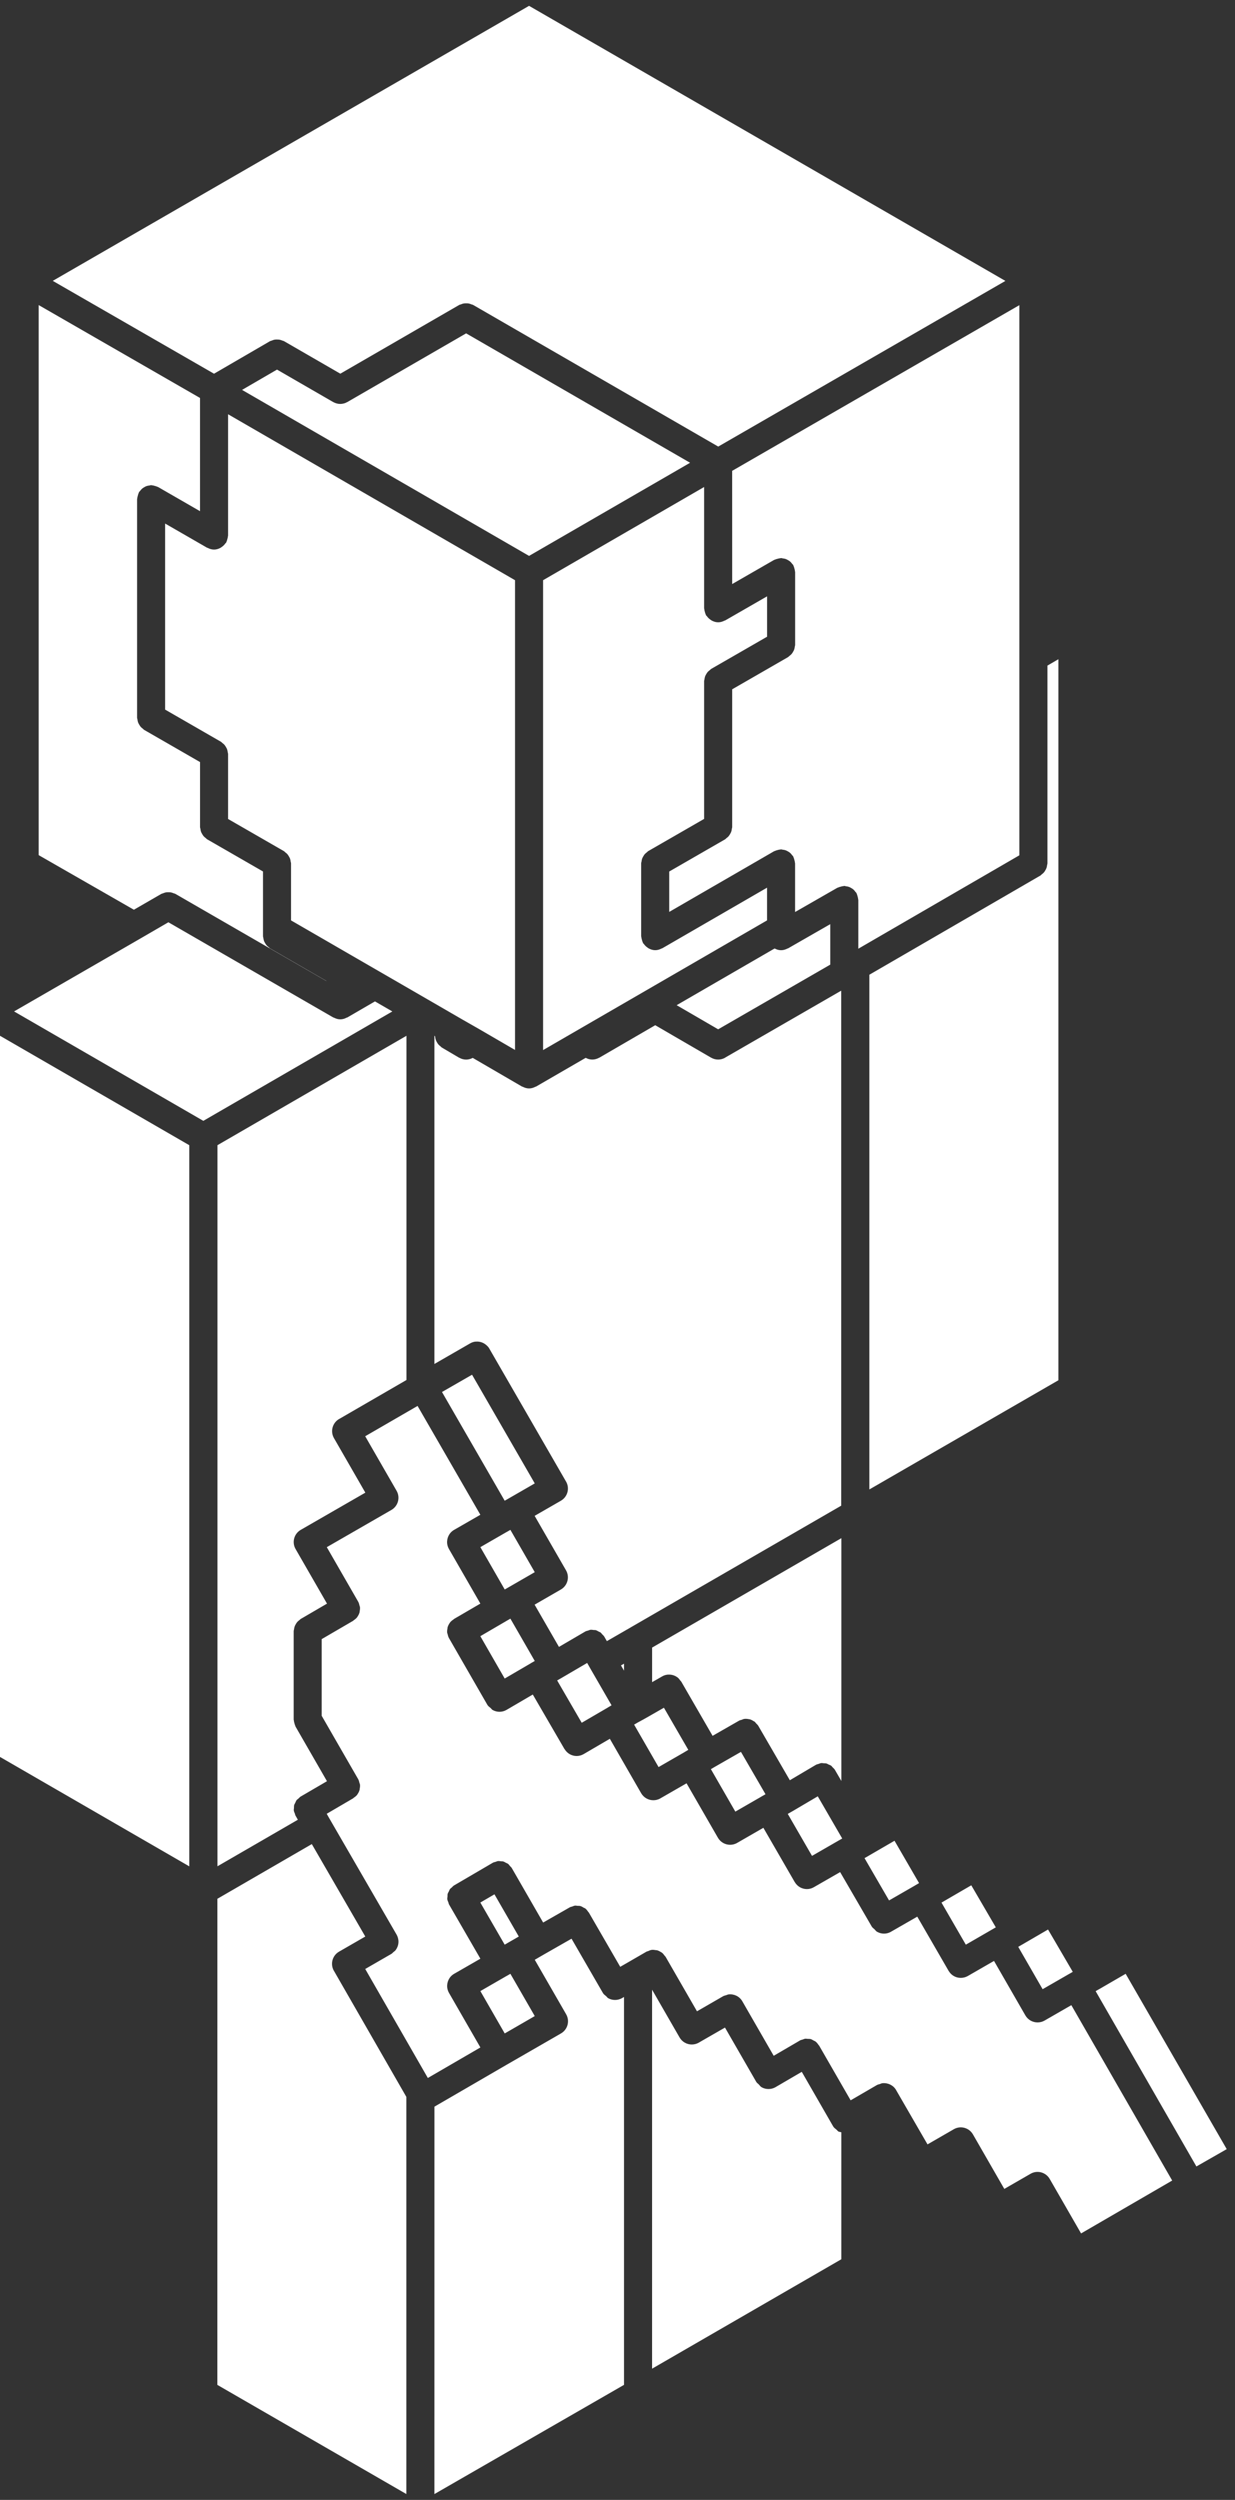 <svg width="44" height="89" viewBox="0 0 44 89" fill="none" xmlns="http://www.w3.org/2000/svg">
<rect x="0" y="0" width="44" height="89" fill="#333333" stroke="none"/>
<path d="M15.477 88.792L22.232 84.904V71.094L22.16 71.136C22.082 71.18 21.997 71.201 21.912 71.201C21.826 71.201 21.741 71.18 21.666 71.137C21.637 71.12 21.62 71.088 21.595 71.067C21.554 71.032 21.508 71.003 21.48 70.953L20.362 69.02L19.417 69.559L19.052 69.77L20.17 71.71C20.308 71.949 20.226 72.255 19.986 72.393L18.05 73.508L15.478 75L15.477 88.792Z" fill="white"/>
<path d="M7.744 84.905L14.477 88.791V74.652L11.897 70.164C11.896 70.164 11.896 70.164 11.896 70.164C11.758 69.925 11.84 69.619 12.08 69.481L13.014 68.943L11.109 65.652L7.745 67.599L7.744 84.905Z" fill="white"/>
<path d="M13.978 36.009L13.359 35.651L12.374 36.223C12.373 36.223 12.372 36.223 12.372 36.223C12.364 36.227 12.354 36.227 12.347 36.231C12.28 36.266 12.205 36.29 12.123 36.29C12.041 36.29 11.968 36.266 11.899 36.231C11.891 36.227 11.882 36.228 11.875 36.223C11.875 36.223 11.874 36.223 11.873 36.223L5.999 32.834L5.023 33.4L0.501 36.008L7.244 39.904L13.978 36.009Z" fill="white"/>
<path d="M18.483 68.943L17.616 67.44L17.113 67.733L17.981 69.233L18.118 69.153L18.483 68.943Z" fill="white"/>
<path d="M26.947 74.123L25.829 72.184L24.898 72.719L24.896 72.721C24.817 72.766 24.731 72.787 24.646 72.787C24.473 72.787 24.305 72.697 24.212 72.537L23.232 70.836V84.328L29.975 80.432V75.912C29.939 75.9 29.9 75.9 29.866 75.882C29.842 75.867 29.828 75.84 29.805 75.822C29.76 75.785 29.712 75.752 29.681 75.698L28.565 73.76L27.632 74.304L27.63 74.306C27.551 74.351 27.465 74.372 27.38 74.372C27.294 74.372 27.209 74.351 27.134 74.308C27.092 74.285 27.064 74.24 27.029 74.204C27.003 74.177 26.968 74.159 26.949 74.124L26.947 74.123Z" fill="white"/>
<path d="M28.997 67.186C28.918 67.233 28.832 67.254 28.747 67.254C28.661 67.254 28.576 67.231 28.501 67.189C28.427 67.147 28.363 67.085 28.316 67.006C28.316 67.006 28.315 67.005 28.314 67.004C28.314 67.004 28.313 67.004 28.313 67.003C28.313 67.002 28.313 67.002 28.312 67.001L27.197 65.072L26.264 65.609C26.263 65.61 26.263 65.611 26.262 65.611C26.183 65.656 26.097 65.677 26.012 65.677C25.839 65.677 25.671 65.587 25.578 65.427L24.46 63.488L23.529 64.023C23.528 64.024 23.528 64.025 23.527 64.025C23.448 64.07 23.362 64.091 23.277 64.091C23.104 64.091 22.936 64.001 22.843 63.841L21.727 61.903L20.794 62.448C20.715 62.494 20.628 62.516 20.542 62.516C20.373 62.516 20.21 62.428 20.116 62.273C20.114 62.27 20.111 62.27 20.11 62.268C20.11 62.267 20.109 62.267 20.109 62.266L18.982 60.327L18.047 60.874C18.046 60.874 18.046 60.874 18.045 60.875C17.966 60.921 17.88 60.942 17.795 60.942C17.709 60.942 17.624 60.919 17.549 60.877C17.521 60.861 17.504 60.829 17.48 60.809C17.438 60.773 17.393 60.744 17.364 60.695C17.364 60.695 17.364 60.694 17.364 60.693C17.363 60.693 17.362 60.693 17.362 60.692L15.995 58.318C15.969 58.272 15.957 58.222 15.946 58.173C15.943 58.158 15.934 58.146 15.932 58.132C15.925 58.077 15.932 58.024 15.943 57.971C15.945 57.961 15.942 57.95 15.945 57.941C15.961 57.882 15.988 57.828 16.024 57.778C16.026 57.775 16.026 57.771 16.028 57.769C16.061 57.725 16.105 57.69 16.152 57.658C16.162 57.652 16.167 57.642 16.176 57.637L16.178 57.636C16.178 57.636 16.179 57.636 16.179 57.635L17.114 57.09L15.995 55.147C15.961 55.087 15.94 55.023 15.932 54.959C15.909 54.766 15.999 54.568 16.179 54.465C16.18 54.464 16.181 54.464 16.181 54.464L17.114 53.928L14.877 50.053L13.011 51.132L14.129 53.073C14.267 53.312 14.185 53.618 13.945 53.756L11.643 55.081L12.761 57.022C12.787 57.068 12.799 57.118 12.81 57.167C12.813 57.182 12.822 57.194 12.824 57.208C12.831 57.263 12.824 57.316 12.813 57.369C12.811 57.379 12.814 57.39 12.811 57.399C12.795 57.458 12.768 57.512 12.732 57.562C12.73 57.565 12.73 57.569 12.728 57.571C12.695 57.615 12.651 57.65 12.604 57.682C12.594 57.688 12.589 57.698 12.58 57.703L12.578 57.704C12.578 57.704 12.577 57.704 12.577 57.705L11.461 58.355V61.084L12.762 63.342C12.786 63.384 12.795 63.43 12.807 63.476C12.811 63.494 12.822 63.51 12.825 63.529C12.832 63.583 12.825 63.636 12.814 63.69C12.812 63.699 12.815 63.71 12.812 63.719C12.796 63.778 12.769 63.832 12.733 63.882C12.731 63.885 12.731 63.888 12.729 63.892C12.696 63.935 12.652 63.97 12.605 64.001C12.595 64.008 12.59 64.017 12.581 64.022L12.579 64.024L11.64 64.573L11.722 64.718C11.722 64.718 11.723 64.718 11.723 64.719L14.129 68.874C14.129 68.875 14.13 68.876 14.13 68.876C14.163 68.934 14.182 68.995 14.191 69.057C14.191 69.06 14.193 69.062 14.193 69.064C14.21 69.191 14.174 69.321 14.097 69.424C14.097 69.425 14.097 69.426 14.096 69.427C14.074 69.456 14.041 69.477 14.012 69.501C13.991 69.52 13.974 69.543 13.948 69.558C13.948 69.559 13.947 69.559 13.947 69.559L13.012 70.098L15.243 73.979L17.115 72.892L15.997 70.951C15.963 70.891 15.942 70.827 15.934 70.763C15.911 70.57 16.001 70.372 16.181 70.269C16.182 70.268 16.183 70.268 16.183 70.268L17.115 69.732L16 67.805L15.999 67.803C15.985 67.78 15.983 67.754 15.975 67.73C15.96 67.692 15.941 67.655 15.936 67.616C15.932 67.583 15.94 67.55 15.943 67.516C15.945 67.485 15.941 67.454 15.949 67.424C15.958 67.393 15.977 67.364 15.993 67.334C16.007 67.307 16.014 67.277 16.033 67.252C16.049 67.231 16.073 67.217 16.093 67.199C16.121 67.172 16.146 67.14 16.181 67.121L17.548 66.322C17.549 66.321 17.549 66.32 17.55 66.32C17.586 66.299 17.625 66.293 17.663 66.282C17.687 66.275 17.711 66.26 17.736 66.258C17.776 66.252 17.815 66.26 17.855 66.265C17.878 66.268 17.903 66.264 17.926 66.27C17.962 66.28 17.993 66.301 18.027 66.319C18.05 66.331 18.078 66.339 18.099 66.354C18.127 66.375 18.148 66.408 18.172 66.436C18.192 66.458 18.215 66.475 18.231 66.501C18.232 66.502 18.233 66.503 18.233 66.504L19.351 68.445L20.297 67.905C20.325 67.888 20.358 67.884 20.387 67.875C20.419 67.864 20.449 67.848 20.483 67.843C20.515 67.839 20.546 67.848 20.579 67.85C20.61 67.852 20.642 67.848 20.674 67.857C20.719 67.869 20.759 67.893 20.8 67.919C20.815 67.927 20.832 67.931 20.847 67.94C20.891 67.973 20.926 68.018 20.958 68.067C20.964 68.075 20.974 68.081 20.979 68.089C20.98 68.089 20.981 68.091 20.981 68.092C20.981 68.092 20.981 68.093 20.982 68.094L22.097 70.021L22.482 69.8C22.483 69.8 22.483 69.799 22.483 69.799L23.03 69.483C23.03 69.483 23.03 69.483 23.031 69.482C23.05 69.471 23.069 69.471 23.089 69.463C23.131 69.444 23.174 69.424 23.218 69.418C23.271 69.412 23.322 69.42 23.373 69.429C23.385 69.432 23.397 69.428 23.408 69.432C23.462 69.446 23.511 69.473 23.557 69.503C23.564 69.508 23.574 69.51 23.581 69.516C23.619 69.544 23.649 69.585 23.679 69.625C23.69 69.64 23.704 69.648 23.713 69.664C23.713 69.664 23.714 69.664 23.714 69.665L24.832 71.605L25.763 71.068C25.764 71.068 25.764 71.068 25.765 71.067C25.798 71.048 25.834 71.043 25.869 71.032C25.897 71.023 25.925 71.008 25.954 71.004C26.147 70.98 26.346 71.07 26.449 71.251L27.565 73.189L28.498 72.645C28.499 72.644 28.499 72.643 28.5 72.643C28.529 72.626 28.561 72.622 28.592 72.612C28.623 72.602 28.654 72.585 28.687 72.581C28.717 72.577 28.746 72.585 28.775 72.586C28.809 72.588 28.844 72.585 28.879 72.593C28.918 72.604 28.952 72.626 28.988 72.646C29.009 72.658 29.032 72.664 29.05 72.677C29.095 72.71 29.131 72.755 29.163 72.804C29.168 72.812 29.177 72.817 29.182 72.825C29.183 72.826 29.184 72.826 29.184 72.827L30.306 74.774L31.244 74.229C31.275 74.211 31.31 74.207 31.344 74.196C31.373 74.186 31.402 74.17 31.432 74.166C31.624 74.142 31.824 74.231 31.928 74.411C31.928 74.412 31.928 74.413 31.928 74.413L33.045 76.343L33.98 75.804C34.219 75.665 34.525 75.747 34.664 75.988L35.781 77.928L36.715 77.39C36.954 77.251 37.26 77.333 37.399 77.574L38.516 79.513L41.762 77.63L38.169 71.386L37.215 71.935C37.137 71.98 37.05 72.001 36.965 72.001C36.792 72.001 36.624 71.911 36.531 71.751L35.414 69.811L34.48 70.349C34.401 70.394 34.315 70.415 34.23 70.415C34.144 70.415 34.059 70.394 33.984 70.351C33.91 70.31 33.846 70.247 33.799 70.169C33.799 70.167 33.798 70.167 33.797 70.166C33.797 70.165 33.796 70.165 33.796 70.165C33.796 70.165 33.796 70.164 33.795 70.163L32.68 68.235L31.748 68.77C31.747 68.771 31.747 68.772 31.746 68.772C31.667 68.818 31.581 68.84 31.495 68.84C31.409 68.84 31.324 68.817 31.249 68.775C31.209 68.754 31.186 68.714 31.155 68.684C31.123 68.653 31.084 68.631 31.06 68.59C31.06 68.589 31.059 68.589 31.059 68.589L29.932 66.649L28.997 67.186Z" fill="white"/>
<path d="M17.982 72.393L19.052 71.775L18.184 70.27L18.048 70.348H18.046L17.114 70.885L17.982 72.393Z" fill="white"/>
<path d="M6.744 40.771L0 36.875V62.549L6.744 66.445V40.771Z" fill="white"/>
<path d="M36.414 69.231H36.413L36.277 69.31L37.146 70.818L38.101 70.268H38.103L38.22 70.2L37.339 68.693L36.414 69.231Z" fill="white"/>
<path d="M35.344 68.693L35.478 68.616L34.604 67.119L33.681 67.655L33.679 67.656L33.678 67.657L33.543 67.735L34.41 69.233L35.344 68.693Z" fill="white"/>
<path d="M43.705 76.512L40.104 70.27L39.163 70.815L39.161 70.816H39.159L39.157 70.817L39.155 70.818L39.035 70.888L42.625 77.129L43.705 76.512Z" fill="white"/>
<path d="M32.608 67.121L32.61 67.119L32.744 67.041L31.869 65.533L30.947 66.068L30.945 66.07H30.943L30.94 66.073L30.801 66.152L31.675 67.658L32.608 67.121Z" fill="white"/>
<path d="M26.086 20.793L27.579 19.934C27.588 19.929 27.598 19.929 27.606 19.925C27.636 19.91 27.668 19.902 27.701 19.894C27.733 19.885 27.765 19.876 27.799 19.874C27.809 19.874 27.818 19.868 27.828 19.868C27.849 19.868 27.868 19.878 27.89 19.88C27.924 19.884 27.956 19.889 27.99 19.9C28.02 19.911 28.048 19.926 28.076 19.942C28.103 19.958 28.129 19.973 28.153 19.994C28.179 20.017 28.2 20.043 28.221 20.071C28.234 20.088 28.251 20.099 28.262 20.118C28.267 20.127 28.267 20.138 28.272 20.147C28.287 20.176 28.294 20.208 28.303 20.24C28.312 20.273 28.321 20.305 28.323 20.339C28.324 20.349 28.329 20.358 28.329 20.368V22.96C28.329 22.981 28.319 22.999 28.317 23.019C28.312 23.054 28.308 23.088 28.296 23.122C28.285 23.153 28.27 23.18 28.254 23.207C28.238 23.234 28.223 23.26 28.202 23.284C28.178 23.311 28.15 23.333 28.121 23.355C28.105 23.367 28.095 23.383 28.077 23.394L26.086 24.54V29.447C26.086 29.468 26.076 29.487 26.073 29.508C26.069 29.543 26.064 29.575 26.053 29.608C26.042 29.639 26.027 29.666 26.01 29.694C25.994 29.721 25.98 29.747 25.958 29.771C25.936 29.798 25.908 29.818 25.88 29.84C25.863 29.853 25.853 29.87 25.834 29.881L23.843 31.027V32.465L27.577 30.306C27.586 30.301 27.596 30.301 27.604 30.297C27.633 30.282 27.664 30.274 27.696 30.265C27.73 30.255 27.763 30.246 27.799 30.244C27.809 30.244 27.818 30.239 27.827 30.239C27.847 30.239 27.864 30.248 27.884 30.25C27.92 30.254 27.954 30.259 27.988 30.271C28.018 30.281 28.045 30.296 28.073 30.312C28.1 30.328 28.126 30.343 28.15 30.364C28.177 30.387 28.198 30.414 28.219 30.443C28.232 30.459 28.248 30.47 28.259 30.488C28.264 30.497 28.264 30.507 28.269 30.516C28.284 30.546 28.292 30.578 28.301 30.612C28.31 30.644 28.319 30.675 28.321 30.709C28.322 30.719 28.327 30.728 28.327 30.739V32.469L29.831 31.607C29.84 31.602 29.85 31.602 29.858 31.598C29.888 31.583 29.92 31.575 29.955 31.566C29.987 31.557 30.017 31.548 30.051 31.546C30.061 31.546 30.07 31.54 30.08 31.54C30.102 31.54 30.121 31.55 30.142 31.553C30.176 31.557 30.208 31.562 30.241 31.573C30.272 31.584 30.3 31.598 30.327 31.615C30.354 31.631 30.38 31.646 30.404 31.667C30.431 31.69 30.452 31.718 30.473 31.747C30.486 31.764 30.502 31.774 30.513 31.792C30.518 31.801 30.518 31.81 30.522 31.819C30.538 31.849 30.545 31.882 30.554 31.915C30.563 31.948 30.572 31.979 30.574 32.012C30.575 32.022 30.58 32.031 30.58 32.041V33.775L36.317 30.45V10.864L26.085 16.763L26.086 20.793Z" fill="white"/>
<path d="M30.975 53.025L37.708 49.139V23.469L37.318 23.696V30.737C37.318 30.758 37.308 30.777 37.306 30.797C37.301 30.832 37.296 30.864 37.285 30.898C37.274 30.929 37.26 30.956 37.243 30.984C37.227 31.011 37.212 31.037 37.191 31.061C37.168 31.087 37.142 31.108 37.114 31.129C37.097 31.141 37.087 31.159 37.068 31.17L30.973 34.702V53.025H30.975Z" fill="white"/>
<path d="M29.062 62.834C29.062 62.833 29.063 62.834 29.062 62.834C29.064 62.832 29.064 62.832 29.065 62.832C29.099 62.812 29.136 62.807 29.172 62.795C29.198 62.787 29.224 62.772 29.25 62.769C29.284 62.764 29.317 62.772 29.352 62.775C29.382 62.778 29.413 62.774 29.442 62.782C29.468 62.788 29.492 62.805 29.517 62.817C29.55 62.832 29.585 62.842 29.615 62.864C29.634 62.878 29.644 62.899 29.661 62.915C29.691 62.945 29.724 62.973 29.747 63.011C29.747 63.012 29.747 63.013 29.748 63.013C29.748 63.014 29.749 63.015 29.749 63.015L29.976 63.406V54.76L23.233 58.656V59.887L23.588 59.684C23.764 59.581 23.978 59.6 24.134 59.715C24.135 59.716 24.136 59.717 24.137 59.717C24.177 59.746 24.207 59.788 24.238 59.83C24.248 59.844 24.261 59.851 24.27 59.866L24.271 59.867L25.388 61.798L26.33 61.259C26.331 61.259 26.331 61.258 26.331 61.258L26.334 61.257C26.361 61.241 26.391 61.238 26.419 61.229C26.453 61.217 26.484 61.2 26.52 61.195C26.576 61.188 26.631 61.194 26.686 61.206C26.694 61.208 26.702 61.206 26.709 61.208C26.761 61.222 26.809 61.248 26.854 61.278C26.863 61.284 26.875 61.286 26.883 61.292C26.906 61.31 26.922 61.337 26.943 61.359C26.967 61.385 26.997 61.408 27.015 61.44L28.14 63.379L29.062 62.834Z" fill="white"/>
<path d="M5.747 31.824C5.765 31.814 5.785 31.813 5.803 31.805C5.836 31.791 5.868 31.778 5.904 31.771C5.934 31.765 5.965 31.765 5.996 31.765C6.028 31.765 6.059 31.765 6.093 31.771C6.126 31.778 6.156 31.79 6.188 31.803C6.209 31.811 6.23 31.812 6.25 31.824L11.625 34.925V34.92L9.621 33.763C9.602 33.752 9.592 33.735 9.575 33.722C9.547 33.701 9.52 33.68 9.498 33.654C9.477 33.63 9.461 33.604 9.445 33.576C9.428 33.548 9.414 33.522 9.403 33.491C9.392 33.458 9.387 33.425 9.382 33.39C9.38 33.369 9.37 33.351 9.37 33.329V31.026L7.379 29.88C7.36 29.869 7.35 29.852 7.333 29.839C7.305 29.818 7.277 29.797 7.255 29.77C7.234 29.746 7.219 29.721 7.203 29.693C7.186 29.665 7.171 29.638 7.16 29.607C7.149 29.574 7.144 29.542 7.14 29.507C7.137 29.486 7.127 29.467 7.127 29.445V27.131L5.136 25.985C5.117 25.974 5.107 25.957 5.09 25.944C5.062 25.923 5.034 25.902 5.012 25.875C4.991 25.851 4.976 25.826 4.96 25.798C4.943 25.77 4.928 25.743 4.917 25.712C4.906 25.679 4.901 25.647 4.897 25.612C4.894 25.591 4.884 25.572 4.884 25.55V17.773C4.884 17.763 4.889 17.754 4.89 17.745C4.892 17.711 4.901 17.678 4.911 17.644C4.919 17.612 4.927 17.582 4.941 17.552C4.946 17.543 4.946 17.532 4.951 17.523C4.962 17.504 4.98 17.492 4.993 17.475C5.014 17.448 5.034 17.422 5.059 17.4C5.084 17.378 5.111 17.361 5.14 17.345C5.166 17.329 5.192 17.315 5.221 17.305C5.256 17.293 5.29 17.288 5.326 17.284C5.346 17.282 5.363 17.272 5.384 17.272C5.394 17.272 5.403 17.277 5.412 17.277C5.446 17.279 5.478 17.288 5.512 17.298C5.545 17.307 5.576 17.315 5.607 17.33C5.615 17.334 5.625 17.334 5.633 17.339L7.126 18.199V14.168L1.378 10.861V30.444L4.77 32.388L5.747 31.824Z" fill="white"/>
<path d="M12.372 14.315H12.37C12.294 14.358 12.209 14.381 12.122 14.381C12.035 14.381 11.95 14.358 11.875 14.315H11.872L9.869 13.158L8.624 13.881L18.849 19.791L24.586 16.475L16.607 11.868L12.372 14.315Z" fill="white"/>
<path d="M28.054 33.769C27.986 33.804 27.911 33.829 27.828 33.829C27.746 33.829 27.672 33.805 27.603 33.77C27.6 33.769 27.597 33.769 27.595 33.768L24.107 35.786L25.586 36.645L29.58 34.342V32.901L28.076 33.763C28.07 33.767 28.062 33.765 28.054 33.769Z" fill="white"/>
<path d="M19.349 20.656V37.384L27.328 32.767V31.602L23.594 33.761C23.587 33.765 23.578 33.763 23.572 33.767C23.503 33.803 23.427 33.828 23.344 33.828C23.262 33.828 23.189 33.804 23.12 33.769C23.101 33.76 23.087 33.747 23.069 33.735C23.017 33.7 22.974 33.658 22.939 33.607C22.931 33.595 22.918 33.591 22.911 33.579C22.906 33.57 22.906 33.56 22.901 33.551C22.886 33.521 22.878 33.489 22.869 33.455C22.86 33.423 22.851 33.392 22.849 33.358C22.848 33.348 22.843 33.339 22.843 33.328V30.735C22.843 30.713 22.853 30.694 22.856 30.673C22.86 30.639 22.865 30.606 22.876 30.573C22.887 30.542 22.902 30.514 22.919 30.487C22.935 30.46 22.949 30.434 22.97 30.41C22.993 30.383 23.021 30.363 23.049 30.341C23.066 30.328 23.076 30.311 23.095 30.3L25.086 29.154V24.248C25.086 24.227 25.096 24.209 25.098 24.189C25.103 24.154 25.107 24.12 25.119 24.086C25.13 24.055 25.145 24.028 25.161 24.001C25.177 23.974 25.192 23.948 25.213 23.924C25.237 23.897 25.265 23.875 25.294 23.853C25.31 23.841 25.32 23.825 25.338 23.814L27.329 22.668V21.23L25.836 22.089C25.829 22.093 25.82 22.091 25.813 22.095C25.745 22.13 25.67 22.155 25.587 22.155C25.505 22.155 25.431 22.131 25.363 22.096C25.343 22.086 25.329 22.073 25.31 22.061C25.259 22.026 25.217 21.985 25.182 21.934C25.174 21.922 25.16 21.917 25.153 21.905C25.148 21.896 25.148 21.885 25.143 21.876C25.128 21.847 25.121 21.815 25.112 21.783C25.103 21.75 25.094 21.718 25.092 21.684C25.091 21.674 25.086 21.665 25.086 21.655V17.338L19.349 20.656Z" fill="white"/>
<path d="M28.213 64.494L28.21 64.496H28.207L28.205 64.498L28.066 64.577L28.93 66.072L29.862 65.535L29.864 65.533H29.867L29.869 65.531L30.006 65.453L29.135 63.951L28.213 64.494Z" fill="white"/>
<path d="M9.618 12.147C9.638 12.136 9.658 12.135 9.679 12.126C9.71 12.113 9.741 12.101 9.774 12.094C9.806 12.088 9.837 12.087 9.87 12.088C9.901 12.088 9.932 12.088 9.963 12.094C9.997 12.101 10.027 12.113 10.06 12.126C10.08 12.134 10.101 12.135 10.121 12.147L12.125 13.304L16.359 10.857C16.379 10.845 16.402 10.844 16.422 10.836C16.451 10.824 16.48 10.812 16.511 10.806C16.545 10.799 16.578 10.798 16.614 10.799C16.643 10.799 16.672 10.799 16.702 10.805C16.735 10.811 16.766 10.824 16.798 10.837C16.819 10.845 16.84 10.846 16.86 10.858L25.589 15.899L35.82 10.001L18.849 0.208L1.88 9.999L7.625 13.305L9.618 12.147Z" fill="white"/>
<path d="M22.975 61.184L22.97 61.188L22.724 61.322L22.592 61.399L23.463 62.91L24.389 62.377L24.392 62.374L24.522 62.297L23.654 60.797L22.981 61.182L22.975 61.184Z" fill="white"/>
<path d="M15.227 35.575C15.228 35.575 15.228 35.576 15.229 35.576L16.471 36.295L17.084 36.645C17.085 36.645 17.085 36.646 17.086 36.646L18.349 37.38V20.656L8.126 14.748V19.066C8.126 19.076 8.121 19.085 8.12 19.094C8.118 19.128 8.109 19.161 8.099 19.195C8.091 19.227 8.083 19.257 8.069 19.287C8.064 19.296 8.064 19.307 8.059 19.316C8.051 19.329 8.038 19.334 8.03 19.345C7.995 19.396 7.953 19.437 7.902 19.472C7.883 19.484 7.869 19.497 7.849 19.507C7.782 19.542 7.707 19.566 7.625 19.566C7.542 19.566 7.467 19.541 7.398 19.505C7.39 19.502 7.382 19.503 7.376 19.499L5.883 18.639V25.263L7.874 26.409C7.893 26.42 7.903 26.437 7.92 26.45C7.948 26.471 7.976 26.492 7.998 26.519C8.019 26.543 8.034 26.569 8.05 26.596C8.067 26.624 8.082 26.651 8.093 26.682C8.104 26.715 8.109 26.747 8.113 26.782C8.116 26.803 8.126 26.822 8.126 26.843V29.157L10.117 30.303C10.136 30.314 10.146 30.331 10.163 30.344C10.191 30.365 10.219 30.386 10.241 30.413C10.262 30.437 10.277 30.463 10.293 30.49C10.31 30.518 10.325 30.545 10.336 30.576C10.347 30.609 10.352 30.641 10.356 30.676C10.359 30.697 10.369 30.716 10.369 30.737V32.768L15.227 35.575Z" fill="white"/>
<path d="M25.458 62.907L25.457 62.908L25.327 62.984L26.198 64.496L27.13 63.959L27.132 63.957L27.134 63.956L27.273 63.877L26.398 62.369L25.458 62.907Z" fill="white"/>
<path d="M22.124 59.291L22.232 59.478V59.229L22.124 59.291Z" fill="white"/>
<path d="M25.834 37.656C25.758 37.699 25.673 37.722 25.586 37.722C25.499 37.722 25.413 37.699 25.337 37.655H25.335L23.344 36.499L21.353 37.655C21.351 37.656 21.349 37.655 21.346 37.656C21.272 37.698 21.188 37.722 21.102 37.722C21.02 37.722 20.939 37.699 20.867 37.66L19.099 38.683H19.097C19.089 38.687 19.08 38.687 19.073 38.691C19.005 38.726 18.931 38.75 18.849 38.75C18.767 38.75 18.694 38.726 18.625 38.691C18.617 38.687 18.608 38.687 18.601 38.683H18.598L16.842 37.662C16.769 37.701 16.689 37.723 16.607 37.723C16.52 37.723 16.436 37.699 16.361 37.656C16.358 37.655 16.355 37.656 16.353 37.654L15.74 37.293C15.722 37.283 15.712 37.266 15.696 37.253C15.668 37.232 15.642 37.211 15.619 37.184C15.598 37.16 15.582 37.133 15.566 37.105C15.55 37.078 15.537 37.051 15.526 37.021C15.514 36.987 15.509 36.954 15.505 36.919C15.504 36.908 15.499 36.899 15.499 36.888L15.477 36.875V48.559L16.75 47.826C16.81 47.792 16.874 47.77 16.938 47.763C16.942 47.763 16.947 47.765 16.951 47.764C17.085 47.751 17.218 47.794 17.321 47.882C17.363 47.919 17.404 47.958 17.433 48.01L17.434 48.013L20.165 52.743L20.167 52.745C20.305 52.984 20.223 53.29 19.983 53.428L19.048 53.966L20.166 55.906C20.304 56.145 20.222 56.451 19.982 56.589L19.047 57.128L19.914 58.632L20.847 58.087L20.848 58.086L20.85 58.085C20.883 58.065 20.919 58.061 20.954 58.05C20.981 58.041 21.008 58.027 21.036 58.023C21.075 58.018 21.113 58.026 21.152 58.031C21.176 58.033 21.202 58.029 21.226 58.036C21.263 58.047 21.296 58.068 21.331 58.087C21.352 58.099 21.378 58.105 21.398 58.12C21.42 58.137 21.436 58.164 21.456 58.185C21.481 58.21 21.51 58.234 21.529 58.266L21.53 58.269L21.531 58.27L21.621 58.427L22.475 57.935L22.477 57.933L29.97 53.604V35.269L25.831 37.655C25.835 37.656 25.834 37.656 25.834 37.656Z" fill="white"/>
<path d="M21.656 60.79L21.658 60.788L21.788 60.711L21.007 59.358L21.006 59.355L20.919 59.203L19.987 59.748L19.985 59.749L19.85 59.826L20.725 61.333L21.656 60.79Z" fill="white"/>
<path d="M7.744 66.444L10.612 64.785L10.532 64.644L10.531 64.643L10.528 64.637C10.515 64.615 10.514 64.591 10.506 64.569C10.49 64.53 10.472 64.492 10.467 64.451C10.464 64.424 10.472 64.396 10.473 64.369C10.475 64.332 10.472 64.296 10.481 64.261C10.489 64.233 10.506 64.209 10.519 64.184C10.534 64.152 10.544 64.118 10.566 64.089C10.585 64.065 10.614 64.047 10.638 64.026C10.662 64.004 10.682 63.977 10.711 63.96L11.649 63.413L10.53 61.47C10.525 61.46 10.525 61.45 10.52 61.441C10.505 61.412 10.498 61.381 10.49 61.349C10.48 61.316 10.471 61.283 10.469 61.249C10.468 61.238 10.463 61.23 10.463 61.22V58.07C10.463 58.049 10.473 58.031 10.475 58.01C10.48 57.976 10.485 57.943 10.496 57.91C10.507 57.879 10.521 57.851 10.538 57.823C10.554 57.797 10.568 57.771 10.589 57.747C10.612 57.72 10.64 57.698 10.668 57.677C10.684 57.665 10.694 57.649 10.712 57.638L11.65 57.091L10.531 55.148C10.393 54.909 10.475 54.603 10.715 54.465L13.016 53.14L11.899 51.2C11.761 50.961 11.843 50.655 12.083 50.517H12.085L14.481 49.13V36.875L7.748 40.77V66.444H7.744Z" fill="white"/>
<path d="M18.047 57.705L17.113 58.25L17.981 59.758L18.914 59.213L18.915 59.211L19.052 59.133L18.184 57.626L18.048 57.704L18.047 57.705Z" fill="white"/>
<path d="M18.184 54.465L18.048 54.543H18.046L17.114 55.08L17.982 56.588L18.118 56.51L19.052 55.971L18.184 54.465Z" fill="white"/>
<path d="M16.818 48.942L15.747 49.557L17.981 53.428L19.052 52.811L16.818 48.942Z" fill="white"/>
</svg>
